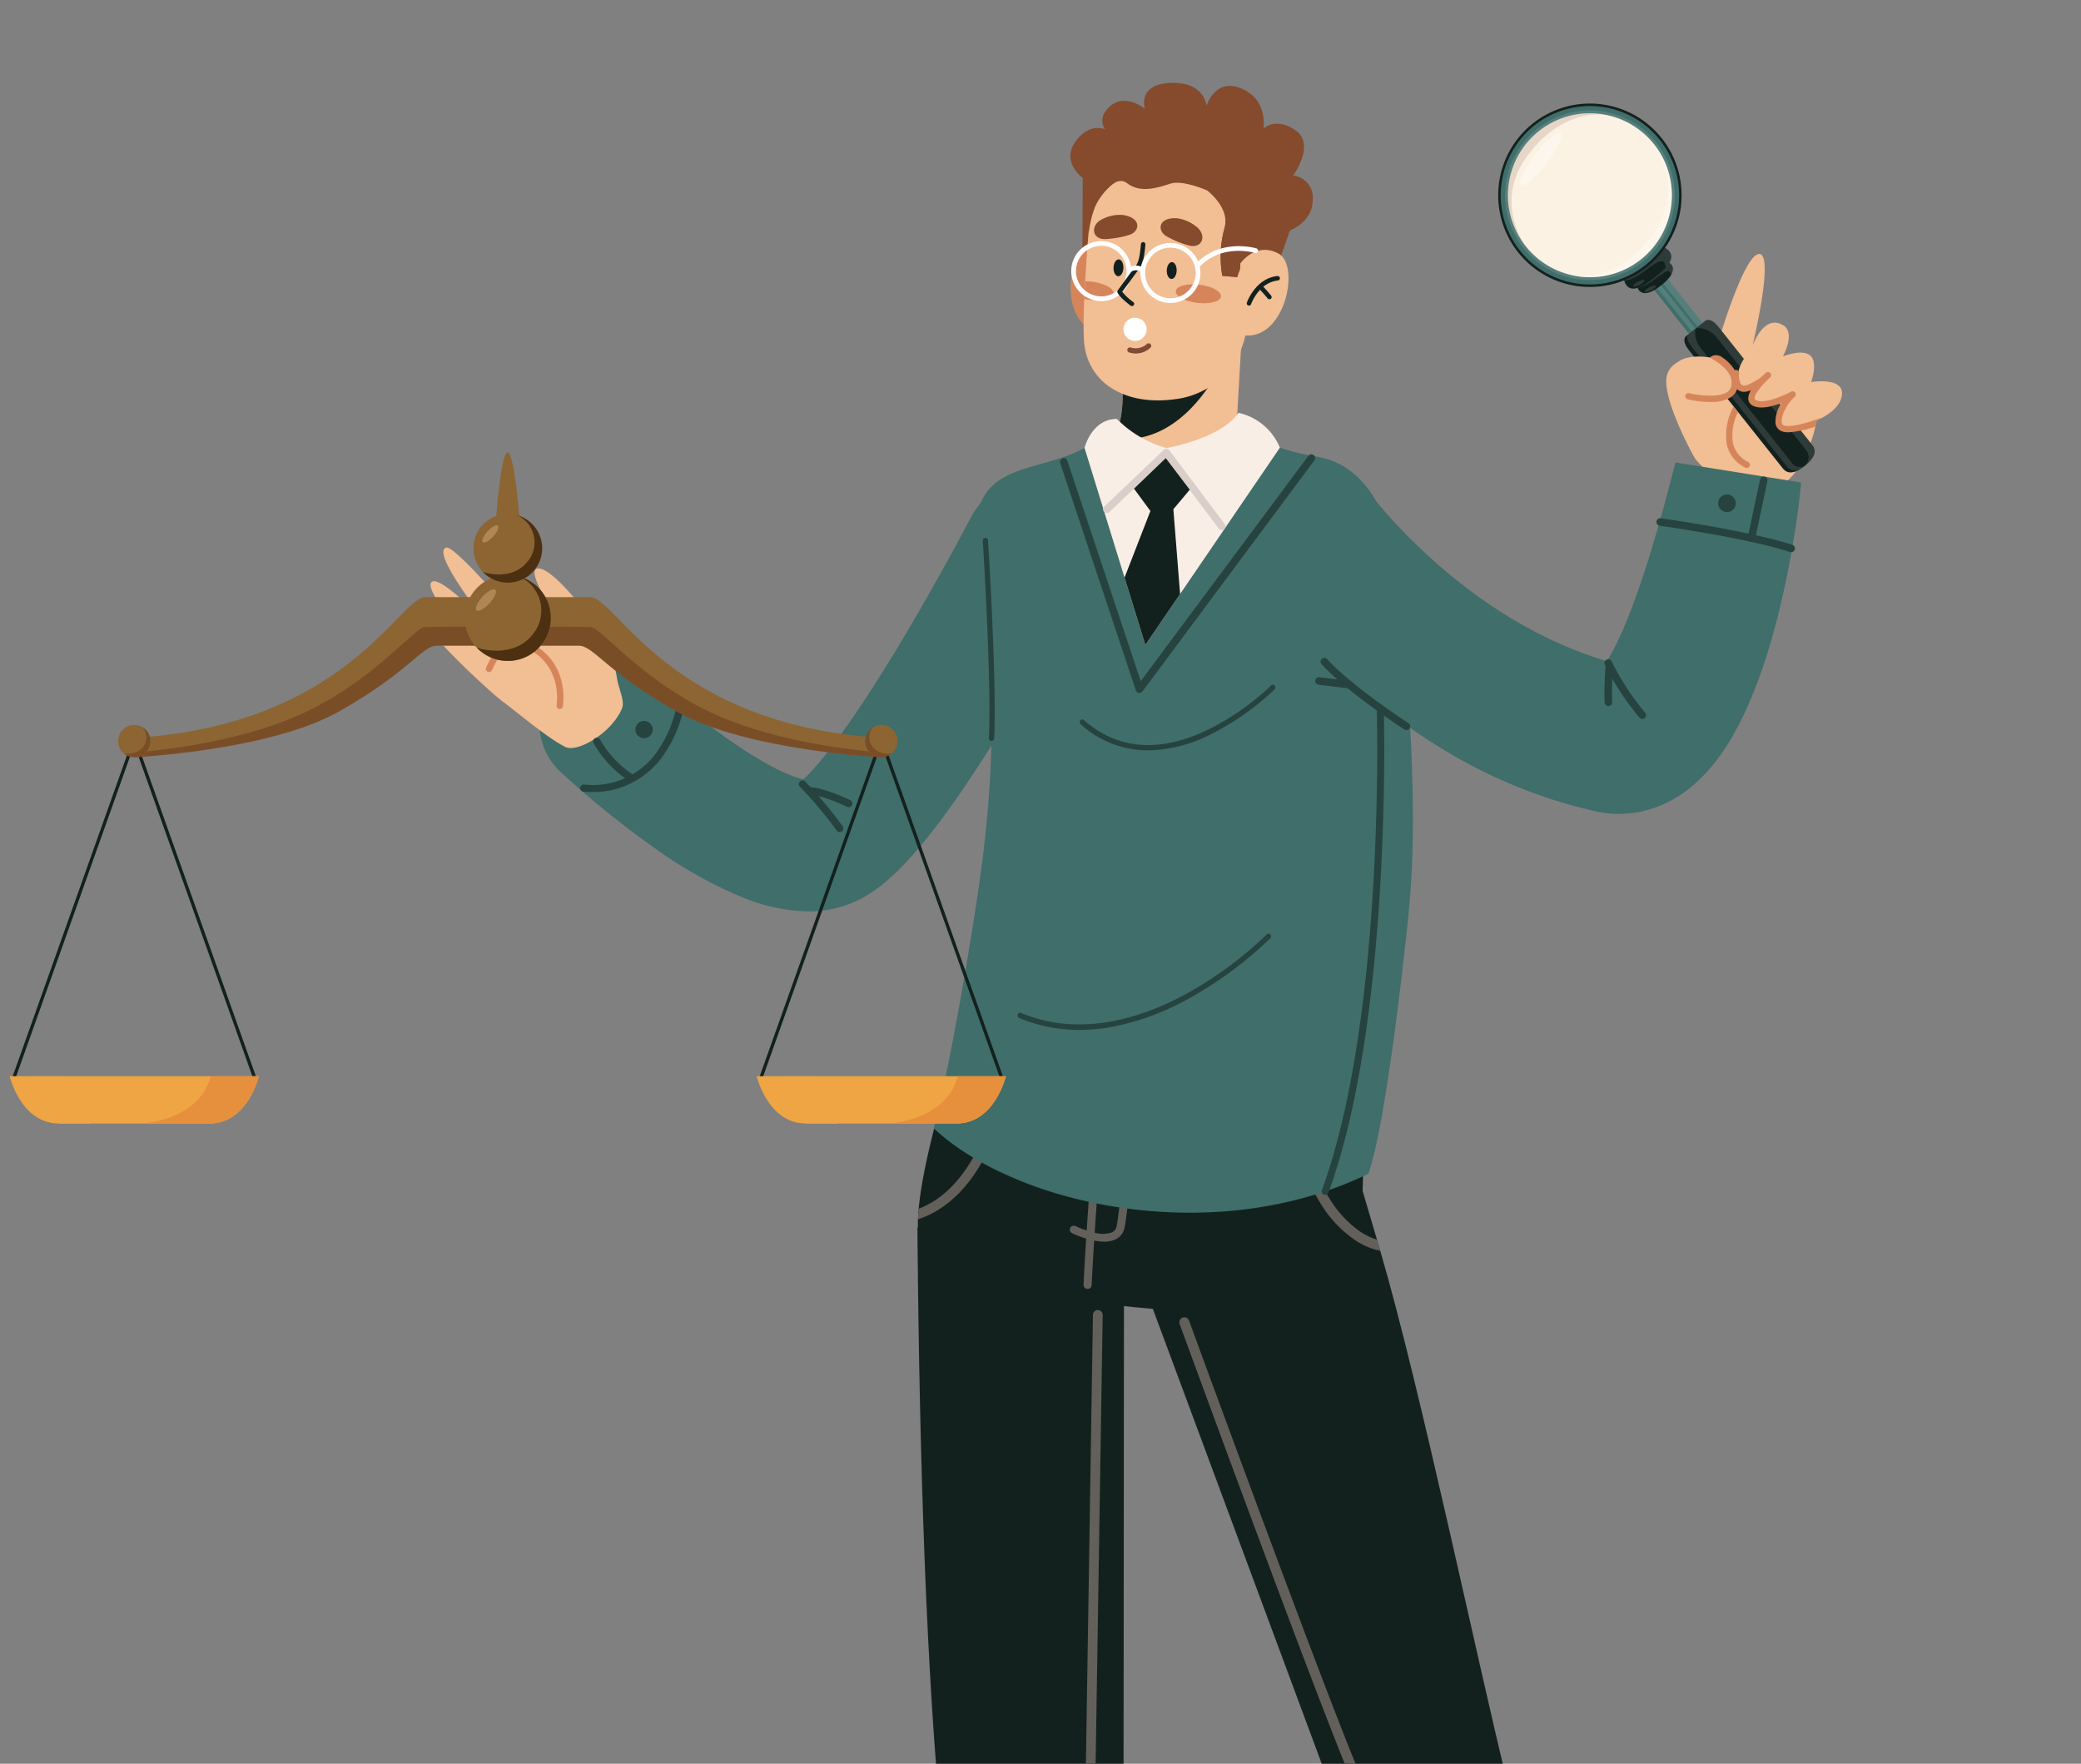 <svg xmlns="http://www.w3.org/2000/svg" xmlns:xlink="http://www.w3.org/1999/xlink" width="295" height="250" viewBox="0 0 295 250">
  <rect x="0" y="0" width="295" height="250" fill="#808080" stroke="none"/>
  <defs>
    <clipPath id="clip-path">
      <rect id="Rectángulo_369907" data-name="Rectángulo 369907" width="295" height="250" transform="translate(1125 8087)" fill="#fff" stroke="#707070" stroke-width="1"/>
    </clipPath>
    <clipPath id="clip-path-2">
      <rect id="Rectángulo_369906" data-name="Rectángulo 369906" width="293.626" height="358.516" fill="none"/>
    </clipPath>
    <clipPath id="clip-path-4">
      <rect id="Rectángulo_369883" data-name="Rectángulo 369883" width="243.476" height="15.064" fill="none"/>
    </clipPath>
    <clipPath id="clip-path-6">
      <rect id="Rectángulo_369887" data-name="Rectángulo 369887" width="6.22" height="7.496" fill="none"/>
    </clipPath>
    <clipPath id="clip-path-7">
      <rect id="Rectángulo_369889" data-name="Rectángulo 369889" width="6.021" height="7.338" fill="none"/>
    </clipPath>
    <clipPath id="clip-path-8">
      <rect id="Rectángulo_369890" data-name="Rectángulo 369890" width="5.095" height="3.735" fill="none"/>
    </clipPath>
    <clipPath id="clip-path-9">
      <rect id="Rectángulo_369891" data-name="Rectángulo 369891" width="6.739" height="4.749" fill="none"/>
    </clipPath>
    <clipPath id="clip-path-10">
      <rect id="Rectángulo_369892" data-name="Rectángulo 369892" width="24.06" height="24.06" fill="none"/>
    </clipPath>
    <clipPath id="clip-path-11">
      <rect id="Rectángulo_369894" data-name="Rectángulo 369894" width="14.744" height="18.849" fill="none"/>
    </clipPath>
    <clipPath id="clip-path-12">
      <rect id="Rectángulo_369893" data-name="Rectángulo 369893" width="14.045" height="18.849" fill="none"/>
    </clipPath>
    <clipPath id="clip-path-14">
      <rect id="Rectángulo_369896" data-name="Rectángulo 369896" width="5.878" height="7.455" fill="none"/>
    </clipPath>
    <clipPath id="clip-path-15">
      <rect id="Rectángulo_369897" data-name="Rectángulo 369897" width="1.604" height="0.934" fill="none"/>
    </clipPath>
    <clipPath id="clip-path-16">
      <rect id="Rectángulo_369898" data-name="Rectángulo 369898" width="1.605" height="0.934" fill="none"/>
    </clipPath>
    <clipPath id="clip-path-17">
      <rect id="Rectángulo_369899" data-name="Rectángulo 369899" width="16.844" height="20.694" fill="none"/>
    </clipPath>
    <clipPath id="clip-path-18">
      <rect id="Rectángulo_369900" data-name="Rectángulo 369900" width="16.675" height="20.093" fill="none"/>
    </clipPath>
    <clipPath id="clip-path-19">
      <rect id="Rectángulo_369901" data-name="Rectángulo 369901" width="52.948" height="18.502" fill="none"/>
    </clipPath>
    <clipPath id="clip-path-21">
      <rect id="Rectángulo_369903" data-name="Rectángulo 369903" width="3.795" height="4.295" fill="none"/>
    </clipPath>
  </defs>
  <g id="Enmascarar_grupo_1057277" data-name="Enmascarar grupo 1057277" transform="translate(-1125 -8087)" clip-path="url(#clip-path)">
    <g id="Grupo_1059408" data-name="Grupo 1059408" transform="translate(1126.374 8098.742)">
      <g id="Grupo_1059407" data-name="Grupo 1059407" clip-path="url(#clip-path-2)">
        <g id="Grupo_1059353" data-name="Grupo 1059353">
          <g id="Grupo_1059352" data-name="Grupo 1059352" clip-path="url(#clip-path-2)">
            <g id="Grupo_1059351" data-name="Grupo 1059351" transform="translate(50.15 343.452)" opacity="0.22">
              <g id="Grupo_1059350" data-name="Grupo 1059350">
                <g id="Grupo_1059349" data-name="Grupo 1059349" clip-path="url(#clip-path-4)">
                  <path id="Trazado_780894" data-name="Trazado 780894" d="M299.168,388.944c0,4.16-54.5,7.532-121.738,7.532S55.692,393.1,55.692,388.944s54.5-7.532,121.738-7.532,121.738,3.371,121.738,7.532" transform="translate(-55.693 -381.411)" fill="#af8755"/>
                </g>
              </g>
            </g>
          </g>
        </g>
        <path id="Trazado_780895" data-name="Trazado 780895" d="M237.162,355.957l.924,13-13.342.252-.734-12.192Z" transform="translate(-22.294 -35.426)" fill="#f2be93"/>
        <g id="Grupo_1059406" data-name="Grupo 1059406">
          <g id="Grupo_1059405" data-name="Grupo 1059405" clip-path="url(#clip-path-2)">
            <path id="Trazado_780896" data-name="Trazado 780896" d="M179.071,188.828l.8,2.153,26,70.018c0,28.929,13.078,81.114,13.078,81.114l15.671-.745-4.3-81.6-.059-1.119c-.026-.1-.05-.2-.077-.305-4.019-16.073-12.382-56.222-18.073-75.586-.16-.547-.313-1.073-.464-1.581-.906-3.08-1.6-5.448-2.022-6.863l-.439-1.483-4.4,2.335-1.263.67Z" transform="translate(-17.822 -17.201)" fill="#13211e"/>
            <path id="Trazado_780897" data-name="Trazado 780897" d="M226.7,268.125a16.5,16.5,0,0,0,6.118,1.109,21.265,21.265,0,0,0,2.2-.118L234.96,268c-.027-.1-.051-.2-.077-.305a19.832,19.832,0,0,1-2.093.113,15.024,15.024,0,0,1-5.563-1,.708.708,0,1,0-.522,1.316" transform="translate(-22.518 -26.549)" fill="#63605b"/>
            <path id="Trazado_780898" data-name="Trazado 780898" d="M221.469,384.9c0,.1,0,.2,0,.3.01.46.03.874.05,1.229.047.78.1,1.26.1,1.26h25.9a14.237,14.237,0,0,0,.029-2.489c-.169-2.647-1.048-6.827-4.625-9.588-4.9-3.786-3.006-3-4.01-4.721-.113-.192-1-3.124-1.089-3.325-.842-1.792-1.617-2.639-6.257-2.639-6.154,0-6.7,2.986-7.353,4.559a29.516,29.516,0,0,0-1.024,3.656c-.155.655-.31,1.353-.463,2.065-.379,1.785-.733,3.649-.974,5.135a26.84,26.84,0,0,0-.291,4.556" transform="translate(-22.041 -36.318)" fill="#406e6a"/>
            <path id="Trazado_780899" data-name="Trazado 780899" d="M221.469,385.8c0,.1,0,.2,0,.3.01.46.03.874.05,1.229a7.23,7.23,0,0,0,2.691-3.488c1.6-4.365-.862-9.6-.964-9.825l-.052.025c-.155.655-.31,1.353-.463,2.065.584,1.782,1.255,4.778.322,7.314a6.013,6.013,0,0,1-1.588,2.378" transform="translate(-22.041 -37.223)" fill="#26433f"/>
            <path id="Trazado_780900" data-name="Trazado 780900" d="M221.475,387.439c.034,1.475.153,2.489.153,2.489h25.9a14.281,14.281,0,0,0,.03-2.489Z" transform="translate(-22.042 -38.559)" fill="#26433f"/>
            <path id="Trazado_780901" data-name="Trazado 780901" d="M231.661,373.678a.734.734,0,0,0,.186-.023,12.8,12.8,0,0,1,6-.123.739.739,0,0,0,.394-1.425,14.2,14.2,0,0,0-6.768.118.739.739,0,0,0,.185,1.453" transform="translate(-22.982 -36.999)" fill="#fff"/>
            <path id="Trazado_780902" data-name="Trazado 780902" d="M231.188,370.364a.731.731,0,0,0,.185-.023,12.817,12.817,0,0,1,6-.124.739.739,0,1,0,.394-1.424,14.187,14.187,0,0,0-6.768.118.739.739,0,0,0,.185,1.453" transform="translate(-22.935 -36.669)" fill="#fff"/>
            <path id="Trazado_780903" data-name="Trazado 780903" d="M232.891,376.276a.772.772,0,0,0,.185-.023,12.929,12.929,0,0,1,6.006-.123.739.739,0,0,0,.392-1.425,14.2,14.2,0,0,0-6.768.118.738.738,0,0,0,.185,1.453" transform="translate(-23.104 -37.257)" fill="#fff"/>
            <path id="Trazado_780904" data-name="Trazado 780904" d="M234.336,379.231a.733.733,0,0,0,.186-.023,12.925,12.925,0,0,1,6.005-.123.739.739,0,0,0,.393-1.425,14.2,14.2,0,0,0-6.768.118.739.739,0,0,0,.185,1.453" transform="translate(-23.248 -37.551)" fill="#fff"/>
            <path id="Trazado_780905" data-name="Trazado 780905" d="M221.093,343.97a.684.684,0,0,0,.14-.014.707.707,0,0,0,.555-.834c-.068-.34-6.872-34.147-8.738-44.543-1.859-10.352-2.639-37.52-2.647-37.793a.7.7,0,0,0-.061-.269c-4.417-9.88-24.626-65.162-24.83-65.719a.708.708,0,1,0-1.33.485c.2.556,20.259,55.42,24.809,65.683.064,2.141.857,27.8,2.665,37.863,1.868,10.41,8.676,44.231,8.745,44.572a.708.708,0,0,0,.693.569" transform="translate(-18.326 -19.34)" fill="#63605b"/>
            <path id="Trazado_780906" data-name="Trazado 780906" d="M176.094,355.957l-.234,13.017-12.184.231-.068-12.246Z" transform="translate(-16.283 -35.426)" fill="#f2be93"/>
            <path id="Trazado_780907" data-name="Trazado 780907" d="M131.928,388.272l43.478-.466a6.085,6.085,0,0,0,.546-2.42c.232-3.68-1-9.538-1.616-13.232-.075-.431-.139-.835-.189-1.2a12.734,12.734,0,0,1-.146-1.51,2.218,2.218,0,0,0-2.7-2.474c-4.354,4.361-9.4-2.055-12.291.1,0,0-1.244.911-4.663,4.054s-9.266,5.255-14.241,7.4c-6.423,2.765-8.224,5.479-8.561,7.339a3.4,3.4,0,0,0,.383,2.411" transform="translate(-13.085 -36.486)" fill="#406e6a"/>
            <path id="Trazado_780908" data-name="Trazado 780908" d="M131.928,390.347l43.478-.466a6.085,6.085,0,0,0,.546-2.42l-44.406.475a3.4,3.4,0,0,0,.383,2.411" transform="translate(-13.085 -38.561)" fill="#26433f"/>
            <path id="Trazado_780909" data-name="Trazado 780909" d="M175.095,388.334l1.291-.014a9.542,9.542,0,0,1-2.411-6.936,12.261,12.261,0,0,1,4.485-8.749c-.075-.431-.139-.835-.189-1.2a13.322,13.322,0,0,0-5.332,9.908,10.551,10.551,0,0,0,2.156,6.991" transform="translate(-17.21 -36.966)" fill="#26433f"/>
            <path id="Trazado_780910" data-name="Trazado 780910" d="M157.343,374.232a.717.717,0,0,0,.157-1.414l-2.723-.646a.717.717,0,0,0-.33,1.395l2.723.645a.725.725,0,0,0,.174.02" transform="translate(-15.316 -37.038)" fill="#fff"/>
            <path id="Trazado_780911" data-name="Trazado 780911" d="M160.649,371.593a.717.717,0,0,0,.157-1.414l-2.723-.645a.716.716,0,1,0-.33,1.394l2.724.645a.71.71,0,0,0,.173.02" transform="translate(-15.645 -36.775)" fill="#fff"/>
            <path id="Trazado_780912" data-name="Trazado 780912" d="M154.345,376.017a.717.717,0,0,0,.157-1.414l-2.723-.645a.716.716,0,1,0-.33,1.394l2.723.645a.673.673,0,0,0,.173.02" transform="translate(-15.018 -37.215)" fill="#fff"/>
            <path id="Trazado_780913" data-name="Trazado 780913" d="M151.347,377.735a.717.717,0,0,0,.157-1.414l-2.723-.646a.717.717,0,1,0-.33,1.395l2.723.645a.68.68,0,0,0,.174.02" transform="translate(-14.719 -37.386)" fill="#fff"/>
            <path id="Trazado_780914" data-name="Trazado 780914" d="M148.075,379.328a.717.717,0,0,0,.157-1.414l-2.723-.645a.716.716,0,1,0-.33,1.394l2.723.645a.679.679,0,0,0,.174.02" transform="translate(-14.394 -37.545)" fill="#fff"/>
            <path id="Trazado_780915" data-name="Trazado 780915" d="M144.523,380.7a.717.717,0,0,0,.157-1.414l-2.723-.646a.717.717,0,0,0-.33,1.395l2.723.645a.677.677,0,0,0,.174.02" transform="translate(-14.04 -37.681)" fill="#fff"/>
            <path id="Trazado_780916" data-name="Trazado 780916" d="M144.221,180.875c4.985,3.327,16.338,6.035,27.832,7.32,14.816,1.658,29.87.957,31.817-3.811q.328-.808.6-1.687c0-.016.008-.034.014-.051.134-.43.255-.873.367-1.327.2-.811.372-1.653.518-2.513.086-.5.162-1.012.229-1.525a81.4,81.4,0,0,0,.13-16.564l-56.218-11.8s-5.548,16.045-6.424,25.493c-.049.519-.081,1.018-.1,1.494-.1,2.474.237,4.3,1.235,4.971" transform="translate(-14.229 -14.821)" fill="#13211e"/>
            <path id="Trazado_780917" data-name="Trazado 780917" d="M142.9,180.171c0,.441.008.876.013,1.316.005,1.032.018,2.062.028,3.089.006.532.012,1.063.02,1.593,0,.075,0,.145,0,.216,0,.49.008.978.014,1.463.382,31.839,1.5,60.935,3.792,81.816v.01l.256,1.431,12.821,72.207,16.5-1.395s-.6-57.173-4.232-70.221l.067-80.03.006-11.52-22.24,2.339-1.387-.455-.817-.267-1.358-.446Z" transform="translate(-14.222 -17.929)" fill="#13211e"/>
            <path id="Trazado_780918" data-name="Trazado 780918" d="M147.2,279.266v.01l.255,1.431c.258.013.512.018.765.018a21.908,21.908,0,0,0,10.12-2.774.709.709,0,0,0-.724-1.218,20.469,20.469,0,0,1-10.417,2.534" transform="translate(-14.65 -27.531)" fill="#63605b"/>
            <path id="Trazado_780919" data-name="Trazado 780919" d="M175.719,338.735a.536.536,0,0,1-.085,0,.689.689,0,0,1-.684-.7c.384-48.205-5.657-67.307-5.718-67.494a.68.68,0,0,1-.033-.225l1.2-76.458a.69.69,0,1,1,1.38.022l-1.2,76.349c.506,1.665,6.121,21.279,5.75,67.818a.691.691,0,0,1-.611.68" transform="translate(-16.839 -19.227)" fill="#63605b"/>
            <path id="Trazado_780920" data-name="Trazado 780920" d="M142.988,176.966a1.534,1.534,0,0,0,.154-.045,13.3,13.3,0,0,0,2.935-1.425c.249-.159.49-.326.727-.5a16.4,16.4,0,0,0,2.437-2.2c4.549-4.991,5.909-12.038,5.974-12.394a.69.69,0,0,0-1.356-.253c-.016.085-1.4,7.292-5.946,12.036a14.469,14.469,0,0,1-2.22,1.914c-.12.081-.24.162-.361.241a12.2,12.2,0,0,1-2.244,1.133c-.049.519-.081,1.018-.1,1.494" transform="translate(-14.231 -15.882)" fill="#63605b"/>
            <path id="Trazado_780921" data-name="Trazado 780921" d="M169.059,185.889a.565.565,0,0,0,.542.582h0a.564.564,0,0,0,.6-.526c.1-2.079.223-4.208.357-6.334.024-.374.048-.748.073-1.122.452-6.949,1.027-13.77,1.459-18.587.036-.389.068-.767.1-1.129.1-1.057.184-1.995.258-2.788-.38-.059-.762-.122-1.138-.185-.075.793-.163,1.74-.259,2.808-.034.363-.068.741-.1,1.13-.428,4.774-1,11.536-1.451,18.442-.026.381-.05.765-.077,1.145-.138,2.2-.265,4.411-.369,6.564" transform="translate(-16.825 -15.506)" fill="#63605b"/>
            <path id="Trazado_780922" data-name="Trazado 780922" d="M167.2,178.632a15.047,15.047,0,0,0,2.008.769,11.692,11.692,0,0,0,1.135.286,8.128,8.128,0,0,0,1.089.141,3.962,3.962,0,0,0,1.928-.3,2.349,2.349,0,0,0,1.308-1.755c.418-2.143,1.295-10.994,1.886-17.255.038-.384.073-.761.107-1.126.094-1,.177-1.912.249-2.686-.38-.046-.762-.092-1.144-.142-.071.779-.156,1.7-.252,2.715q-.051.544-.1,1.126c-.593,6.245-1.467,15.083-1.872,17.16a1.234,1.234,0,0,1-.692.97,4.058,4.058,0,0,1-2.429.032c-.387-.084-.773-.192-1.132-.308a13.693,13.693,0,0,1-1.578-.618.581.581,0,0,0-.769.249.548.548,0,0,0,.262.744" transform="translate(-16.609 -15.581)" fill="#63605b"/>
            <path id="Trazado_780923" data-name="Trazado 780923" d="M202.654,167.946a30.485,30.485,0,0,0,3.222,7.316,16.735,16.735,0,0,0,5.378,5.649q.394.239.81.443a9.878,9.878,0,0,0,2.4.829c-.16-.547-.313-1.072-.464-1.58a8.522,8.522,0,0,1-1.309-.52,10.012,10.012,0,0,1-1.194-.7,15.864,15.864,0,0,1-4.353-4.792,29.912,29.912,0,0,1-3.115-7.017.71.71,0,0,0-1.371.37" transform="translate(-20.166 -16.626)" fill="#63605b"/>
            <path id="Trazado_780924" data-name="Trazado 780924" d="M112.554,121.853a60.983,60.983,0,0,1-12.566-6.962,131.633,131.633,0,0,1-13.664-11.034A9.308,9.308,0,0,1,99.093,90.31a116,116,0,0,0,9.764,8.042c6.944,5.077,10.6,6.314,11.965,6.616,1.483-1.357,5.638-5.851,13.688-19.249,5.53-9.2,10.032-17.843,10.1-17.971a9.308,9.308,0,0,1,16.519,8.582c-.2.383-4.946,9.5-10.917,19.4-11.575,19.191-17.284,23.986-20.965,26.019a15.773,15.773,0,0,1-7.674,1.932,25.1,25.1,0,0,1-9.018-1.831m7.626-16.358h0" transform="translate(-8.301 -6.243)" fill="#406e6a"/>
            <path id="Trazado_780925" data-name="Trazado 780925" d="M93.339,95.865c.446-1.081-.523-2.863-.731-4.391a18.135,18.135,0,0,0-2.327-6.456c-1.529-2.257-6.4-8.658-8.636-8.985s1.528,5.519,2.278,6.733a5.421,5.421,0,0,1,.808,2.315s-9.686-12.743-11.494-12.8,2.98,7.742,4.176,9.664c0,0-7.832-9.2-8.99-8.873C66.1,73.718,74.5,84.181,74.5,84.181s-6.983-7.4-8.166-6.218c-1.253,1.253,6.248,9.161,6.248,9.161s-5.256-4.161-6.743-3.606,8.879,10.14,10.649,11.422,6.259,5.13,8.823,6.391c1.742.857,6.619-2.044,8.029-5.464" transform="translate(-6.538 -7.193)" fill="#f2be93"/>
            <path id="Trazado_780926" data-name="Trazado 780926" d="M75.2,91.867a.449.449,0,0,1-.206-.557,12.8,12.8,0,0,1,7.112-6.9.449.449,0,1,1,.3.846,12.1,12.1,0,0,0-6.575,6.376.449.449,0,0,1-.58.258.386.386,0,0,1-.052-.023" transform="translate(-7.461 -8.398)" fill="#d6855b"/>
            <path id="Trazado_780927" data-name="Trazado 780927" d="M85.968,97.558a.45.45,0,0,1-.234-.445c.583-5.327-3.053-7.437-3.09-7.458a.449.449,0,0,1,.432-.787l.008,0c.171.1,4.187,2.427,3.542,8.338a.449.449,0,0,1-.658.347" transform="translate(-8.202 -8.839)" fill="#d6855b"/>
            <path id="Trazado_780928" data-name="Trazado 780928" d="M100.858,101.184a1.224,1.224,0,1,1-1.607-.644,1.224,1.224,0,0,1,1.607.644" transform="translate(-9.804 -9.996)" fill="#26433f"/>
            <path id="Trazado_780929" data-name="Trazado 780929" d="M91.5,110.247a12.1,12.1,0,0,0,10.433-5.709,17.922,17.922,0,0,0,2.554-6.269.514.514,0,0,0-1.013-.169,17.18,17.18,0,0,1-2.416,5.9,11.071,11.071,0,0,1-10.7,5.18.513.513,0,1,0-.075,1.024c.418.031.822.044,1.216.042" transform="translate(-8.937 -9.72)" fill="#26433f"/>
            <path id="Trazado_780930" data-name="Trazado 780930" d="M96.965,109.115a.523.523,0,0,0,.277-.965,14.637,14.637,0,0,1-4.407-4.794.523.523,0,0,0-.922.493,15.452,15.452,0,0,0,4.771,5.185.526.526,0,0,0,.281.081" transform="translate(-9.141 -10.259)" fill="#26433f"/>
            <path id="Trazado_780931" data-name="Trazado 780931" d="M130.026,117.137a.522.522,0,0,0,.44-.8,58.63,58.63,0,0,0-5.319-6.356.523.523,0,1,0-.757.721,59.161,59.161,0,0,1,5.19,6.19.52.52,0,0,0,.446.246" transform="translate(-12.365 -10.929)" fill="#26433f"/>
            <path id="Trazado_780932" data-name="Trazado 780932" d="M131.433,113.711a.523.523,0,0,0,.222-1c-.15-.071-3.692-1.74-5.631-1.818a.523.523,0,0,0-.041,1.045c1.727.069,5.189,1.7,5.224,1.718a.532.532,0,0,0,.226.05" transform="translate(-12.488 -11.037)" fill="#26433f"/>
            <path id="Trazado_780933" data-name="Trazado 780933" d="M145.481,153.5c.016.013.029.03.045.042a31.569,31.569,0,0,0,3.95,3.1c.049.032.095.061.14.09q.7.467,1.44.9c.4.243.8.477,1.21.7.213.123.431.24.648.357.412.221.833.439,1.262.649a56.447,56.447,0,0,0,11.306,4.105c.373.1.748.188,1.132.273.272.065.547.126.823.188.376.085.755.162,1.138.237.451.094.909.178,1.366.259.375.071.752.133,1.135.195q.351.058.7.107c.38.059.759.113,1.142.162a66.886,66.886,0,0,0,11.669.529q.808-.034,1.622-.091c.827-.055,1.657-.126,2.484-.217q.8-.082,1.6-.195c.084-.01.168-.02.253-.032l.1-.014c.438-.061.869-.126,1.3-.2a57.775,57.775,0,0,0,6.944-1.567q.34-.1.681-.2c.464-.14.928-.288,1.389-.444,1.288-.431,2.563-.915,3.814-1.453.328-.136.655-.282.979-.425.2-.091.393-.178.587-.269s.415-.2.62-.3c.036-.016.075-.032.11-.052,2.375-6.486,4.985-29.639,5.686-36.56q.209-2.068.344-4.135c.247-3.756.324-7.524.289-11.358-.03-2.945-.127-5.926-.267-8.968-.019-.379-.035-.759-.055-1.142q-.1-2.091-.231-4.222c-.019-.324-.039-.648-.058-.976,0-.075-.007-.152-.014-.231,0-.059-.006-.117-.01-.175q-.1-1.669-.211-3.367-.18-2.865-.376-5.828c-.068-1.077-.139-2.164-.207-3.263-.438-6.93-1.91-12.389-4.366-16.083a14.2,14.2,0,0,0-2.047-2.452,11.232,11.232,0,0,0-1.712-1.339,10.675,10.675,0,0,0-4.129-1.557,31.327,31.327,0,0,1-3.778-.834c-.211-.059-.419-.12-.622-.185-.646-.2-1.249-.412-1.816-.629-.659-.253-1.262-.516-1.81-.775-.088-.039-.172-.081-.257-.12-.149-.075-.292-.142-.435-.217l-.019-.01c-.386-.2-.746-.393-1.073-.577a24.374,24.374,0,0,1-2.124-1.343c-.3-.218-.457-.344-.457-.344H171.092c-.13.185-.256.363-.389.535-.01.014-.02.026-.026.036q-.316.408-.652.772a11.405,11.405,0,0,1-1.323,1.229,12.7,12.7,0,0,1-1.855,1.233c-.267.149-.536.285-.808.415-.208.1-.421.2-.636.292s-.441.185-.668.272c-.529.208-1.067.393-1.606.568a.048.048,0,0,0-.016.006c-3.343,1.063-6.733,1.612-9.019,3.538A7.048,7.048,0,0,0,153,63.3h0a8.508,8.508,0,0,0-1.586,4.691c-.12,3.593,1.411,9.558,2.027,19.385.2,3.188.308,6.784.231,10.838-.02,1.032-.049,2.089-.1,3.175-.01.325-.026.652-.042.98-.029.672-.068,1.353-.11,2.047v0c-.042.694-.091,1.4-.143,2.118-.1,1.336-.221,2.719-.36,4.132q-.184,1.863-.421,3.823-.243,2-.545,4.116c-.8,5.6-2.594,16.709-4.482,26.043-.3,1.47-.6,2.893-.9,4.246-.029.142-.059.282-.091.421-.334,1.5-.668,2.912-.992,4.184" transform="translate(-14.479 -5.299)" fill="#406e6a"/>
            <path id="Trazado_780934" data-name="Trazado 780934" d="M207.036,167.386a.489.489,0,0,1-.17-.031.5.5,0,0,1-.294-.635c9.022-24.616,7.795-67.744,7.782-68.177a.495.495,0,0,1,.989-.031c.013.435,1.245,43.754-7.841,68.548a.5.5,0,0,1-.465.325" transform="translate(-20.556 -9.757)" fill="#26433f"/>
            <path id="Trazado_780935" data-name="Trazado 780935" d="M154.432,100.413h-.018a.372.372,0,0,1-.354-.39c.386-8.206-.857-27.8-.87-27.993a.372.372,0,1,1,.743-.048c.013.2,1.259,19.829.871,28.076a.373.373,0,0,1-.372.355" transform="translate(-15.246 -7.129)" fill="#26433f"/>
            <path id="Trazado_780936" data-name="Trazado 780936" d="M176.609,92.3a.533.533,0,0,0,.427-.214l24.376-32.763a.532.532,0,0,0-.854-.635L176.79,90.633l-10.4-31.244a.531.531,0,1,0-1.009.335L176.1,91.937a.53.53,0,0,0,.42.357.545.545,0,0,0,.085.007" transform="translate(-16.457 -5.819)" fill="#26433f"/>
            <path id="Trazado_780937" data-name="Trazado 780937" d="M178.148,104.053a20.36,20.36,0,0,0,8.756-2.216A37.285,37.285,0,0,0,196.08,95.4a.4.4,0,0,0,.018-.539.333.333,0,0,0-.5-.021,36.531,36.531,0,0,1-9,6.3c-6.866,3.289-12.774,2.823-17.561-1.388a.332.332,0,0,0-.494.056.4.4,0,0,0,.052.538,14.128,14.128,0,0,0,9.425,3.7h.122" transform="translate(-16.767 -9.429)" fill="#26433f"/>
            <path id="Trazado_780938" data-name="Trazado 780938" d="M167.454,147.569a25.668,25.668,0,0,0,4.389-.388,36.527,36.527,0,0,0,11.408-4.23,54.709,54.709,0,0,0,11.238-8.368.4.4,0,0,0,.015-.539.332.332,0,0,0-.5-.016,54.067,54.067,0,0,1-11.092,8.253c-6,3.338-15,6.548-23.773,2.883a.344.344,0,0,0-.455.22.392.392,0,0,0,.2.493,22.034,22.034,0,0,0,8.564,1.693" transform="translate(-15.791 -13.328)" fill="#26433f"/>
            <path id="Trazado_780939" data-name="Trazado 780939" d="M195.356,28.786l2.746-7.864s3.277-1.187,3.233-4.4a3.1,3.1,0,0,0-2.785-3.37s3.233-4.4.368-6.4-4.569-.264-4.569-.264.693-4.085-3.111-5.679-4.955,2.465-4.955,2.465S186.023-.174,181.2.007s-3.651,3.686-3.651,3.686-2.623-2.213-4.784-.5-.882,3.387-.882,3.387-2.232-1.045-4.23,1.819,1.081,5.1,1.081,5.1l-.053,10.695Z" transform="translate(-16.618 0)" fill="#864a2d"/>
            <path id="Trazado_780940" data-name="Trazado 780940" d="M174.539,29.1s-.97-4.463-4.591-3.8-4.845,12.389,1.9,12.646Z" transform="translate(-16.621 -2.511)" fill="#d6855b"/>
            <path id="Trazado_780941" data-name="Trazado 780941" d="M191.247,52.685s.773,1.524-5.886,3.042a14.117,14.117,0,0,1-9.706-1.629,12.873,12.873,0,0,1-1.295-.944,18.009,18.009,0,0,0,.367-9c-.032-.12-.052-.18-.052-.18l17.517-7.736Z" transform="translate(-17.353 -3.606)" fill="#f2be93"/>
            <path id="Trazado_780942" data-name="Trazado 780942" d="M189.456,43.578s-4.636,11.128-13.8,11.251a13.05,13.05,0,0,1-1.295-.944,18.015,18.015,0,0,0,.368-9Z" transform="translate(-17.353 -4.337)" fill="#13211e"/>
            <path id="Trazado_780943" data-name="Trazado 780943" d="M182.013,45.976c-7.122.981-12.57-2.36-12.907-8.439-.083-1.466-.044-3.578.051-5.777,0-.023,0-.044,0-.068.022-.466.044-.939.067-1.411q.026-.512.057-1.02c.221-3.919.531-7.465.531-7.465,1.557-9.677,11.4-12.766,18.91-8.64s3.881,15.809,3.534,21.593a11.568,11.568,0,0,1-10.245,11.228" transform="translate(-16.825 -1.132)" fill="#f2be93"/>
            <path id="Trazado_780944" data-name="Trazado 780944" d="M178.621,38.737a1.645,1.645,0,1,1-1.523-1.76,1.646,1.646,0,0,1,1.523,1.76" transform="translate(-17.45 -3.68)" fill="#fff"/>
            <path id="Trazado_780945" data-name="Trazado 780945" d="M176.447,42.365a2.333,2.333,0,0,1-.271-.074.367.367,0,0,1,.244-.692,2.354,2.354,0,0,0,2.284-.489.367.367,0,1,1,.505.532,3.031,3.031,0,0,1-2.762.722" transform="translate(-17.509 -4.081)" fill="#824935"/>
            <path id="Trazado_780946" data-name="Trazado 780946" d="M182.156,29.391c-.022.66.274,1.2.661,1.218s.719-.512.74-1.172-.274-1.206-.661-1.218-.718.511-.74,1.172" transform="translate(-18.129 -2.809)" fill="#13211e"/>
            <path id="Trazado_780947" data-name="Trazado 780947" d="M173.774,28.963c-.023.66.274,1.2.661,1.218s.718-.511.74-1.172-.274-1.2-.661-1.218-.719.511-.74,1.172" transform="translate(-17.294 -2.766)" fill="#13211e"/>
            <path id="Trazado_780948" data-name="Trazado 780948" d="M169.962,33.875a7.55,7.55,0,0,1-.794-.139c0-.023,0-.044,0-.067.021-.467.044-.94.067-1.411.017-.341.036-.683.056-1.02a7.787,7.787,0,0,1,.983.059c1.768.215,3.128.966,3.042,1.678s-1.589,1.115-3.356.9" transform="translate(-16.836 -3.109)" fill="#d6855b"/>
            <path id="Trazado_780949" data-name="Trazado 780949" d="M167.119,29.342a4.256,4.256,0,1,1,4.43,4.075,4.261,4.261,0,0,1-4.43-4.075m.674-.028a3.582,3.582,0,1,0,3.429-3.729,3.586,3.586,0,0,0-3.429,3.729" transform="translate(-16.632 -2.479)" fill="#fff"/>
            <path id="Trazado_780950" data-name="Trazado 780950" d="M185.2,25.177c1.977.515,2.641-1.6.891-2.791a5.316,5.316,0,0,0-2.608-1.071c-2.632-.138-2.8,1.715-1.514,2.528a14.209,14.209,0,0,0,3.231,1.335" transform="translate(-18.032 -2.121)" fill="#864a2d"/>
            <path id="Trazado_780951" data-name="Trazado 780951" d="M172.348,24.214c-2.041.086-2.244-2.118-.28-2.917a5.3,5.3,0,0,1,2.775-.494c2.6.421,2.371,2.267.945,2.79a14.178,14.178,0,0,1-3.44.621" transform="translate(-16.989 -2.066)" fill="#864a2d"/>
            <path id="Trazado_780952" data-name="Trazado 780952" d="M176.4,34.139a.308.308,0,0,1-.152-.062c-1.543-1.169-1.82-1.76-1.859-1.868a.315.315,0,0,1,.041-.3l2.464-3.363a.185.185,0,0,1,.024-.029c.52-.559.668-1.76.8-3.154a.316.316,0,0,1,.63.057c-.137,1.5-.3,2.806-.95,3.515l-2.329,3.18a7.6,7.6,0,0,0,1.566,1.456.317.317,0,0,1-.23.566" transform="translate(-17.353 -2.496)" fill="#13211e"/>
            <path id="Trazado_780953" data-name="Trazado 780953" d="M189.971,33.446c-.086.711-1.589,1.114-3.356.9s-3.129-.967-3.042-1.679,1.589-1.113,3.356-.9,3.128.967,3.042,1.678" transform="translate(-18.269 -3.156)" fill="#d6855b"/>
            <path id="Trazado_780954" data-name="Trazado 780954" d="M193.584,24.52c-.069.218-.124.341-.124.341s-1.633.508-2.554,3.6l-2.108-.187a15.475,15.475,0,0,1,.349-6.878,3.686,3.686,0,0,0,.095-1.011c-.216-3.918-6.8-7.768-11.552-7.095a9.231,9.231,0,0,0-6.986,5.3,15.928,15.928,0,0,0-.845,3.652,11.771,11.771,0,0,1,3.3-9.4c5.131-5.39,15.058-4.618,18.766,1.263a12.208,12.208,0,0,1,1.66,10.4" transform="translate(-16.901 -0.918)" fill="#864a2d"/>
            <path id="Trazado_780955" data-name="Trazado 780955" d="M195.657,25.753c-.069.218-.124.341-.124.341s-1.633.508-2.554,3.6l-2.108-.187a15.475,15.475,0,0,1,.349-6.878,3.686,3.686,0,0,0,.095-1.011Z" transform="translate(-18.974 -2.152)" fill="#864a2d"/>
            <path id="Trazado_780956" data-name="Trazado 780956" d="M186.8,16.483s-3.495-1.556-5.244-.957-4.282,1.371-6.1-.066-4.15,2.47-4.15,2.47,2.71-7.025,8.529-5.271,5.822,1.193,6.961,3.824" transform="translate(-17.05 -1.232)" fill="#864a2d"/>
            <path id="Trazado_780957" data-name="Trazado 780957" d="M193.7,28.209s2.194-3.143,5.424-1.381.717,13.283-5.773,11.411Z" transform="translate(-19.243 -2.617)" fill="#f2be93"/>
            <path id="Trazado_780958" data-name="Trazado 780958" d="M195.022,34.6a.356.356,0,0,1-.067-.015.316.316,0,0,1-.194-.4c.049-.14,1.242-3.445,4.333-3.773a.316.316,0,1,1,.067.629c-2.7.286-3.792,3.323-3.8,3.352a.317.317,0,0,1-.337.21" transform="translate(-19.381 -3.026)" fill="#13211e"/>
            <path id="Trazado_780959" data-name="Trazado 780959" d="M198.1,33.841a.313.313,0,0,1-.208-.115c-.005-.007-.568-.7-1.247-1.4a.317.317,0,1,1,.456-.44c.7.722,1.261,1.417,1.284,1.447a.316.316,0,0,1-.285.512" transform="translate(-19.561 -3.163)" fill="#13211e"/>
            <path id="Trazado_780960" data-name="Trazado 780960" d="M178,29.636a4.256,4.256,0,1,1,4.43,4.075A4.261,4.261,0,0,1,178,29.636m.674-.028a3.582,3.582,0,1,0,3.429-3.729,3.586,3.586,0,0,0-3.429,3.729" transform="translate(-17.714 -2.508)" fill="#fff"/>
            <path id="Trazado_780961" data-name="Trazado 780961" d="M178.15,29.78a.337.337,0,0,0,.219-.58,1.916,1.916,0,0,0-2.348-.06.337.337,0,1,0,.359.571,1.225,1.225,0,0,1,1.527-.019.335.335,0,0,0,.242.088" transform="translate(-17.502 -2.864)" fill="#fff"/>
            <path id="Trazado_780962" data-name="Trazado 780962" d="M187.048,28.711a.338.338,0,0,0,.229-.1c3.214-3.329,7.794-1.957,7.84-1.942a.337.337,0,0,0,.2-.644c-.05-.015-5.026-1.506-8.525,2.118a.337.337,0,0,0,.257.571" transform="translate(-18.581 -2.558)" fill="#fff"/>
            <path id="Trazado_780963" data-name="Trazado 780963" d="M196.9,56.884,177.827,84.856l-8.618-27.934s1-4.111,4.586-4.11a15.884,15.884,0,0,0,7.024,4.121s7.75-1.312,10.2-4.992a8.285,8.285,0,0,1,5.884,4.942" transform="translate(-16.84 -5.169)" fill="#f9eee5"/>
            <path id="Trazado_780964" data-name="Trazado 780964" d="M188.951,69.133a.523.523,0,0,0,.319-.107.531.531,0,0,0,.106-.744L181.52,57.825a.532.532,0,0,0-.792-.066L172.289,65.8a.531.531,0,1,0,.734.769l8.005-7.629,7.5,9.979a.532.532,0,0,0,.426.213" transform="translate(-17.13 -5.734)" fill="#daceca"/>
            <path id="Trazado_780965" data-name="Trazado 780965" d="M184.9,63.552,180.74,68.5l-3.747-5.1,4.506-4.328Z" transform="translate(-17.615 -5.878)" fill="#13211e"/>
            <path id="Trazado_780966" data-name="Trazado 780966" d="M182.427,67.119l.955,12.021-4.928,7.226-2.948-9.556,3.669-9.443Z" transform="translate(-17.467 -6.68)" fill="#13211e"/>
            <path id="Trazado_780967" data-name="Trazado 780967" d="M264.821,55.867s4.682,6.183,10.307,4.765c4.541-1.147,6.3-7.016,6.8-9.231.121-.53.17-.849.17-.849a7.859,7.859,0,0,0,.76-.37c1.043-.567,2.8-1.767,2.845-3.443.071-2.388-4.381-1.644-4.381-1.644s1.027-2.761-.125-3.765c-1.134-.988-3.877.128-3.877.128s1.844-3.3.067-4.4c-2.674-1.643-4.189,2.516-4.344,2.783.072-.307,3.176-13.267.829-12.893-2.049.325-5.326,11.066-6.183,13.993-.137.464-.211.73-.211.73s-.158-.026-.425-.053c-1.271-.132-5.041-.294-6.067,2.21-1.243,3.025,3.831,12.035,3.831,12.035" transform="translate(-25.955 -2.682)" fill="#f2be93"/>
            <rect id="Rectángulo_369885" data-name="Rectángulo 369885" width="2.487" height="8.843" transform="translate(232.551 28.647) rotate(-38.459)" fill="#406e6a"/>
            <g id="Grupo_1059356" data-name="Grupo 1059356" transform="translate(233.778 27.1)" opacity="0.12">
              <g id="Grupo_1059355" data-name="Grupo 1059355">
                <g id="Grupo_1059354" data-name="Grupo 1059354" clip-path="url(#clip-path-6)">
                  <rect id="Rectángulo_369886" data-name="Rectángulo 369886" width="0.92" height="8.843" transform="matrix(0.783, -0.622, 0.622, 0.783, 0.001, 0.571)" fill="#fff"/>
                </g>
              </g>
            </g>
            <g id="Grupo_1059359" data-name="Grupo 1059359" transform="translate(232.957 27.91)" opacity="0.12">
              <g id="Grupo_1059358" data-name="Grupo 1059358">
                <g id="Grupo_1059357" data-name="Grupo 1059357" clip-path="url(#clip-path-7)">
                  <rect id="Rectángulo_369888" data-name="Rectángulo 369888" width="0.665" height="8.843" transform="matrix(0.783, -0.622, 0.622, 0.783, 0.001, 0.414)" fill="#fff"/>
                </g>
              </g>
            </g>
            <path id="Trazado_780968" data-name="Trazado 780968" d="M260.547,28.158l-2.181,1.733-2.182,1.733s.392,2.3,3.453-.132.909-3.334.909-3.334" transform="translate(-25.496 -2.802)" fill="#13211e"/>
            <g id="Grupo_1059362" data-name="Grupo 1059362" transform="translate(230.689 25.356)" opacity="0.12">
              <g id="Grupo_1059361" data-name="Grupo 1059361">
                <g id="Grupo_1059360" data-name="Grupo 1059360" clip-path="url(#clip-path-8)">
                  <path id="Trazado_780969" data-name="Trazado 780969" d="M258.366,29.891l-2.181,1.733a1.32,1.32,0,0,0,.086.27,7.434,7.434,0,0,0,2.593-1.376c1.678-1.218,1.857-1.3,2.169-.508a1.2,1.2,0,0,0-.486-1.851Z" transform="translate(-256.185 -28.158)" fill="#fff"/>
                </g>
              </g>
            </g>
            <path id="Trazado_780970" data-name="Trazado 780970" d="M259.6,25.823l-2.754,2.187L254.095,30.2s.075,1.247,1.016,1.5,2.245-.652,3.413-1.579,2.344-1.993,2.311-2.967-1.232-1.328-1.232-1.328" transform="translate(-25.288 -2.57)" fill="#13211e"/>
            <g id="Grupo_1059365" data-name="Grupo 1059365" transform="translate(228.808 23.253)" opacity="0.12">
              <g id="Grupo_1059364" data-name="Grupo 1059364">
                <g id="Grupo_1059363" data-name="Grupo 1059363" clip-path="url(#clip-path-9)">
                  <path id="Trazado_780971" data-name="Trazado 780971" d="M260.834,27.151c-.034-.974-1.232-1.328-1.232-1.328l-2.754,2.187L254.095,30.2a2.338,2.338,0,0,0,.064.368s.945.191,3.14-1.509,2.615-1.433,2.726-.288a2.486,2.486,0,0,0,.81-1.617" transform="translate(-254.096 -25.823)" fill="#fff"/>
                </g>
              </g>
            </g>
            <path id="Trazado_780972" data-name="Trazado 780972" d="M257.51,8.173A13,13,0,1,1,239.244,6.08,13,13,0,0,1,257.51,8.173" transform="translate(-23.321 -0.324)" fill="#13211e"/>
            <path id="Trazado_780973" data-name="Trazado 780973" d="M257.27,8.435A12.643,12.643,0,1,1,239.506,6.4,12.644,12.644,0,0,1,257.27,8.435" transform="translate(-23.361 -0.364)" fill="#406e6a"/>
            <g id="Grupo_1059368" data-name="Grupo 1059368" transform="translate(211.98 3.904)" opacity="0.12">
              <g id="Grupo_1059367" data-name="Grupo 1059367">
                <g id="Grupo_1059366" data-name="Grupo 1059366" clip-path="url(#clip-path-10)">
                  <path id="Trazado_780974" data-name="Trazado 780974" d="M256.857,8.883a12.03,12.03,0,1,1-16.9-1.937,12.031,12.031,0,0,1,16.9,1.937" transform="translate(-235.408 -4.336)" fill="#fff"/>
                </g>
              </g>
            </g>
            <path id="Trazado_780975" data-name="Trazado 780975" d="M256.582,9.183a11.62,11.62,0,1,1-16.327-1.871,11.62,11.62,0,0,1,16.327,1.871" transform="translate(-23.474 -0.477)" fill="#fbf2e4"/>
            <g id="Grupo_1059374" data-name="Grupo 1059374" transform="translate(212.388 4.314)" opacity="0.39" style="mix-blend-mode: multiply;isolation: isolate">
              <g id="Grupo_1059373" data-name="Grupo 1059373">
                <g id="Grupo_1059372" data-name="Grupo 1059372" clip-path="url(#clip-path-11)">
                  <g id="Grupo_1059371" data-name="Grupo 1059371" opacity="0.35">
                    <g id="Grupo_1059370" data-name="Grupo 1059370">
                      <g id="Grupo_1059369" data-name="Grupo 1059369" clip-path="url(#clip-path-12)">
                        <path id="Trazado_780976" data-name="Trazado 780976" d="M238.31,11.273c4.11-6,9.2-6.6,11.6-6.228A11.621,11.621,0,0,0,238.384,23.64s-4.458-5.965-.075-12.366" transform="translate(-235.862 -4.791)" fill="#572310"/>
                      </g>
                    </g>
                  </g>
                  <path id="Trazado_780977" data-name="Trazado 780977" d="M252.011,5.206a1.718,1.718,0,0,0,.2.056l-.2-.056" transform="translate(-237.469 -4.832)" fill="#231f20"/>
                </g>
              </g>
            </g>
            <g id="Grupo_1059377" data-name="Grupo 1059377" transform="translate(220.886 8.707)" opacity="0.31">
              <g id="Grupo_1059376" data-name="Grupo 1059376">
                <g id="Grupo_1059375" data-name="Grupo 1059375" clip-path="url(#clip-path-11)">
                  <path id="Trazado_780978" data-name="Trazado 780978" d="M257.673,22.035c-4.11,6-9.2,6.6-11.6,6.228A11.621,11.621,0,0,0,257.6,9.669s4.458,5.965.075,12.366" transform="translate(-245.376 -9.669)" fill="#fff"/>
                  <path id="Trazado_780979" data-name="Trazado 780979" d="M245.5,30.18a1.72,1.72,0,0,0-.2-.056c.068.019.134.039.2.056" transform="translate(-245.299 -11.705)" fill="#fff"/>
                </g>
              </g>
            </g>
            <g id="Grupo_1059380" data-name="Grupo 1059380" transform="translate(214.098 7.088)" opacity="0.31">
              <g id="Grupo_1059379" data-name="Grupo 1059379">
                <g id="Grupo_1059378" data-name="Grupo 1059378" clip-path="url(#clip-path-14)">
                  <path id="Trazado_780980" data-name="Trazado 780980" d="M243.524,7.924c.448.345-.452,2.269-2.012,4.3s-3.188,3.394-3.636,3.05.452-2.27,2.012-4.3,3.188-3.395,3.636-3.05" transform="translate(-237.761 -7.871)" fill="#fff"/>
                </g>
              </g>
            </g>
            <g id="Grupo_1059383" data-name="Grupo 1059383" transform="translate(230.139 27.946)" opacity="0.12">
              <g id="Grupo_1059382" data-name="Grupo 1059382">
                <g id="Grupo_1059381" data-name="Grupo 1059381" clip-path="url(#clip-path-15)">
                  <path id="Trazado_780981" data-name="Trazado 780981" d="M257.171,31.09c.063.121-.241.4-.68.631s-.845.314-.908.194.241-.4.68-.632.845-.314.908-.193" transform="translate(-255.575 -31.035)" fill="#fff"/>
                </g>
              </g>
            </g>
            <g id="Grupo_1059386" data-name="Grupo 1059386" transform="translate(231.759 28.725)" opacity="0.12">
              <g id="Grupo_1059385" data-name="Grupo 1059385">
                <g id="Grupo_1059384" data-name="Grupo 1059384" clip-path="url(#clip-path-16)">
                  <path id="Trazado_780982" data-name="Trazado 780982" d="M258.97,31.955c.063.122-.241.4-.68.631s-.845.314-.908.194.241-.4.68-.632.845-.313.908-.193" transform="translate(-257.373 -31.9)" fill="#fff"/>
                </g>
              </g>
            </g>
            <path id="Trazado_780983" data-name="Trazado 780983" d="M266.585,37.461,265.272,38.5l-.028.023-.028.022L263.9,39.592c-.427.339-.366,1.073.355,1.981s12.464,15.689,13.354,16.81,2.258.3,3.106-.378,1.96-1.819,1.07-2.939-12.633-15.9-13.353-16.81-1.423-1.134-1.85-.794" transform="translate(-26.238 -3.713)" fill="#13211e"/>
            <g id="Grupo_1059389" data-name="Grupo 1059389" transform="translate(239.034 33.598)" opacity="0.12">
              <g id="Grupo_1059388" data-name="Grupo 1059388">
                <g id="Grupo_1059387" data-name="Grupo 1059387" clip-path="url(#clip-path-17)">
                  <path id="Trazado_780984" data-name="Trazado 780984" d="M281.969,55.065c-.89-1.12-12.633-15.9-13.354-16.81s-1.422-1.133-1.849-.794L265.452,38.5a3.344,3.344,0,0,1,2.735,1.047l12.952,16.3A1.66,1.66,0,0,1,280.9,58c.847-.673,1.961-1.818,1.071-2.939" transform="translate(-265.452 -37.311)" fill="#fff"/>
                </g>
              </g>
            </g>
            <g id="Grupo_1059392" data-name="Grupo 1059392" transform="translate(237.804 34.83)" opacity="0.12">
              <g id="Grupo_1059391" data-name="Grupo 1059391">
                <g id="Grupo_1059390" data-name="Grupo 1059390" clip-path="url(#clip-path-18)">
                  <path id="Trazado_780985" data-name="Trazado 780985" d="M278.137,58.138c-.891-1.121-12.633-15.9-13.354-16.81s-.855-1.584-.527-1.844l1.011-.8a3.519,3.519,0,0,0,.67,2.688l12.952,16.3a1.449,1.449,0,0,0,1.873.47c-.652.519-1.734,1.117-2.625,0" transform="translate(-264.087 -38.679)" fill="#fff"/>
                </g>
              </g>
            </g>
            <path id="Trazado_780986" data-name="Trazado 780986" d="M266.62,43.147a4.387,4.387,0,0,1,3.174,1.827,3.257,3.257,0,0,1,.256,2.9,1.852,1.852,0,0,1-.377.614,2.148,2.148,0,0,1-.7.434,6.155,6.155,0,0,1-4.135.246,2.214,2.214,0,0,1-1.1-.619,3.609,3.609,0,0,1-.557-1.527c-.226-.892-1.433-2.3-.607-3.114.875-.861,2.927-.909,4.039-.757" transform="translate(-26.104 -4.287)" fill="#f2be93"/>
            <path id="Trazado_780987" data-name="Trazado 780987" d="M272.045,45.57a1.769,1.769,0,0,0,.513,1.637,2.26,2.26,0,0,0,1.988.048,3.2,3.2,0,0,0-.582,1.226,1.09,1.09,0,0,0,.518,1.164,1.522,1.522,0,0,0,.71.086,16.539,16.539,0,0,0,3.536-.552,7.979,7.979,0,0,0-.822,2.393,1.534,1.534,0,0,0,.29,1.438,1.488,1.488,0,0,0,1.221.206,6.372,6.372,0,0,0,2.335-.864,1.817,1.817,0,0,0,.579-.5,1.735,1.735,0,0,0,.231-.939,4.881,4.881,0,0,0-1.174-3.24,13.952,13.952,0,0,0-1.988-1.694,30.666,30.666,0,0,0-4.293-3.4c-1-.534-1.287-.538-1.95.4a5.7,5.7,0,0,0-1.113,2.593" transform="translate(-27.073 -4.201)" fill="#f2be93"/>
            <path id="Trazado_780988" data-name="Trazado 780988" d="M273.348,58.824a4.026,4.026,0,0,1-2.167-2.645,7.362,7.362,0,0,1,.713-4.458l-.626-.787a8.606,8.606,0,0,0-.958,5.451,4.884,4.884,0,0,0,2.613,3.227.447.447,0,1,0,.424-.788" transform="translate(-26.888 -5.069)" fill="#d6855b"/>
            <path id="Trazado_780989" data-name="Trazado 780989" d="M278.411,49.907a4.734,4.734,0,0,0-.854,2.849,1.4,1.4,0,0,0,.79,1.126,2.66,2.66,0,0,0,1.189.176,14.654,14.654,0,0,0,3.681-.806c.122-.531.17-.85.17-.85a7.6,7.6,0,0,0,.762-.369.439.439,0,0,0-.249.024c-1.554.6-4.333,1.412-5.173,1.016a.518.518,0,0,1-.285-.444c-.127-.9.766-2.652,1.837-3.6a.447.447,0,0,0-.511-.727c-.969.533-3.747,1.787-4.969,1.21-.177-.084-.192-.173-.2-.221a1.5,1.5,0,0,1,.311-.864,11.023,11.023,0,0,1,1.878-2.116.433.433,0,0,0,.139-.231.439.439,0,0,0-.1-.4.448.448,0,0,0-.633-.041,12.137,12.137,0,0,0-1.905,2.1,3.838,3.838,0,0,0-.521,1.057,1.552,1.552,0,0,0-.059.627,1.161,1.161,0,0,0,.7.9c1.081.507,2.727.079,3.994-.412" transform="translate(-27.24 -4.531)" fill="#d6855b"/>
            <path id="Trazado_780990" data-name="Trazado 780990" d="M271.881,45.237a.439.439,0,0,1,.266.424,2.883,2.883,0,0,0,.207,1.426.51.51,0,0,0,.421.316,1.764,1.764,0,0,0,.766-.17,13.148,13.148,0,0,0,2.635-1.654.435.435,0,0,1-.139.231,11,11,0,0,0-1.878,2.116c-.1.046-.194.087-.287.126a3.4,3.4,0,0,1-.852.238,1.637,1.637,0,0,1-.324,0,1.4,1.4,0,0,1-1.128-.784,3.743,3.743,0,0,1-.316-1.9.438.438,0,0,1,.617-.378l.013.006" transform="translate(-26.995 -4.498)" fill="#d6855b"/>
            <path id="Trazado_780991" data-name="Trazado 780991" d="M264.126,49.126a14.7,14.7,0,0,0,3.517.374,5.036,5.036,0,0,0,2.579-.661,2.232,2.232,0,0,0,1-1.565c.3-1.9-1.073-3.4-2.388-4.217a1.349,1.349,0,0,0-1.588.155c1.153.615,3.389,2.022,3.092,3.924a1.347,1.347,0,0,1-.618.958c-1.318.883-4.338.417-5.388.163a.447.447,0,1,0-.211.869" transform="translate(-26.252 -4.265)" fill="#d6855b"/>
            <path id="Trazado_780992" data-name="Trazado 780992" d="M196.544,74.908l.588.936c.168.261.34.523.506.769s.335.5.5.738.335.485.5.72c.672.952,1.364,1.86,2.067,2.761,1.4,1.8,2.888,3.5,4.421,5.168a84.29,84.29,0,0,0,10.037,9.2l1.37,1.034c.454.348.921.681,1.39,1.012s.932.67,1.41.99l1.439.956c1.943,1.241,3.927,2.438,6,3.506,2.05,1.1,4.184,2.064,6.344,2.971,2.182.864,4.389,1.686,6.661,2.334.566.165,1.131.336,1.7.492l1.721.43.861.213.215.052.263.054.289.055c.387.07.774.132,1.164.182a15.593,15.593,0,0,0,4.844-.24c.391-.08.754-.184,1.128-.289.185-.053.37-.109.554-.167s.344-.123.515-.187c.339-.13.683-.266,1.008-.41q.459-.216.911-.45c.147-.078.308-.158.441-.238l.4-.24c.265-.162.54-.331.788-.5s.471-.333.7-.505c.115-.085.234-.173.344-.258l.309-.253a23.027,23.027,0,0,0,3.767-3.995,32,32,0,0,0,2.362-3.667c.656-1.18,1.218-2.324,1.73-3.451a66.662,66.662,0,0,0,2.536-6.586c.353-1.077.681-2.145.991-3.21s.59-2.125.862-3.182c.537-2.115,1-4.219,1.427-6.316s.78-4.2,1.106-6.3c.155-1.052.3-2.1.44-3.162l.188-1.6.088-.809.086-.868L255.7,59.764l-.7,2.681c-.236.923-.483,1.849-.736,2.771-.493,1.849-1.016,3.686-1.552,5.5s-1.093,3.615-1.683,5.37-1.2,3.476-1.843,5.123-1.325,3.218-2.033,4.609c-.349.7-.706,1.347-1.054,1.915a13.326,13.326,0,0,1-.955,1.386c-.263.33-.475.486-.378.389l.018-.012.039-.036a.536.536,0,0,1,.09-.063,1.609,1.609,0,0,1,.145-.1.873.873,0,0,1,.081-.044c.026-.012.07-.044.105-.063a1.878,1.878,0,0,1,.235-.113,2.921,2.921,0,0,1,.3-.132l.162-.052c.063-.024.126-.047.19-.067.131-.042.254-.063.4-.1a5.441,5.441,0,0,1,1.835-.095,3.109,3.109,0,0,1,.42.055l.1.023.051.013.025.007c.014,0,.01,0,0,0l-.151-.04-.605-.157L247,88.229c-.4-.113-.8-.241-1.2-.36-1.6-.47-3.179-1.058-4.748-1.667-1.552-.664-3.11-1.328-4.621-2.123-.764-.375-1.51-.8-2.264-1.207-.379-.2-.743-.432-1.116-.646s-.746-.428-1.108-.665c-1.476-.9-2.917-1.87-4.338-2.882-.7-.525-1.409-1.036-2.094-1.587-.7-.531-1.379-1.091-2.061-1.647-1.361-1.123-2.665-2.321-3.956-3.533s-2.52-2.49-3.722-3.772c-.6-.642-1.177-1.3-1.733-1.944-.142-.161-.279-.321-.413-.482s-.271-.32-.4-.475l-.376-.459-.17-.207-.07-.086-.032-.038c-.009-.012,0,0,0,0l.007.014Z" transform="translate(-19.561 -5.948)" fill="#406e6a"/>
            <path id="Trazado_780993" data-name="Trazado 780993" d="M271.358,65.562a1.245,1.245,0,1,1-1.632-.661,1.246,1.246,0,0,1,1.632.661" transform="translate(-26.768 -6.449)" fill="#26433f"/>
            <path id="Trazado_780994" data-name="Trazado 780994" d="M256.423,99.2a.532.532,0,0,0,.4-.886,36.8,36.8,0,0,1-4.741-7.254.532.532,0,1,0-.957.463,37.174,37.174,0,0,0,4.906,7.5.529.529,0,0,0,.4.177" transform="translate(-24.987 -9.033)" fill="#26433f"/>
            <path id="Trazado_780995" data-name="Trazado 780995" d="M251.616,97.427h.012a.531.531,0,0,0,.52-.544,43.674,43.674,0,0,1,.136-5.071.532.532,0,1,0-1.045-.2,43.063,43.063,0,0,0-.153,5.29.532.532,0,0,0,.531.52" transform="translate(-24.987 -9.075)" fill="#26433f"/>
            <path id="Trazado_780996" data-name="Trazado 780996" d="M278.346,73.346a.532.532,0,0,0,.165-1.037c-6.17-2.012-18.537-3.75-18.661-3.768a.532.532,0,0,0-.147,1.054c.123.017,12.4,1.743,18.479,3.726a.525.525,0,0,0,.165.026" transform="translate(-25.801 -6.821)" fill="#26433f"/>
            <path id="Trazado_780997" data-name="Trazado 780997" d="M274.139,71.227a.532.532,0,0,0,.52-.421l1.743-8.212a.532.532,0,0,0-1.04-.221l-1.743,8.212a.531.531,0,0,0,.41.63.514.514,0,0,0,.111.012" transform="translate(-27.23 -6.166)" fill="#26433f"/>
            <path id="Trazado_780998" data-name="Trazado 780998" d="M218.537,100.753a.532.532,0,0,0,.289-.978c-.08-.051-8.072-5.261-11.546-9.1a.532.532,0,0,0-.788.714c3.568,3.94,11.422,9.062,11.755,9.278a.537.537,0,0,0,.29.086" transform="translate(-20.537 -9.007)" fill="#26433f"/>
            <path id="Trazado_780999" data-name="Trazado 780999" d="M210.355,95.155a.532.532,0,0,0,.065-1.06l-4.32-.532a.532.532,0,0,0-.131,1.055l4.32.532a.411.411,0,0,0,.066,0" transform="translate(-20.452 -9.311)" fill="#26433f"/>
            <path id="Trazado_781000" data-name="Trazado 781000" d="M34.775,151.548a.232.232,0,0,1-.219-.155L17.7,104.065.85,151.393a.233.233,0,0,1-.439-.156l17.072-47.943a.242.242,0,0,1,.438,0l17.072,47.943a.233.233,0,0,1-.14.3.239.239,0,0,1-.078.014" transform="translate(-0.04 -10.266)" fill="#13211e"/>
            <path id="Trazado_781001" data-name="Trazado 781001" d="M17.663,156.375H0s1.577,6.7,6.981,6.7H28.345c5.4,0,6.98-6.7,6.98-6.7Z" transform="translate(0 -15.563)" fill="#efa543"/>
            <path id="Trazado_781002" data-name="Trazado 781002" d="M37.381,156.375H30.566c-1.723,6.444-9.924,6.7-9.924,6.7H30.4c5.4,0,6.981-6.7,6.981-6.7" transform="translate(-2.054 -15.563)" fill="#e68f3d"/>
            <path id="Trazado_781003" data-name="Trazado 781003" d="M7.4,163.078H11.84a12.813,12.813,0,0,1-3.017-6.7h-5.4c.384,1.576,1.451,4.829,3.977,6.7" transform="translate(-0.341 -15.563)" fill="#efa543"/>
            <path id="Trazado_781004" data-name="Trazado 781004" d="M152.375,151.548a.232.232,0,0,1-.219-.155L135.3,104.065,118.45,151.393a.233.233,0,0,1-.439-.156l17.072-47.943a.242.242,0,0,1,.438,0l17.072,47.943a.233.233,0,0,1-.14.3.239.239,0,0,1-.078.014" transform="translate(-11.743 -10.266)" fill="#13211e"/>
            <path id="Trazado_781005" data-name="Trazado 781005" d="M135.263,156.375H117.6s1.577,6.7,6.98,6.7h21.365c5.4,0,6.98-6.7,6.98-6.7Z" transform="translate(-11.704 -15.563)" fill="#efa543"/>
            <path id="Trazado_781006" data-name="Trazado 781006" d="M154.981,156.375h-6.815c-1.723,6.444-9.924,6.7-9.924,6.7H148c5.4,0,6.98-6.7,6.98-6.7" transform="translate(-13.758 -15.563)" fill="#e68f3d"/>
            <path id="Trazado_781007" data-name="Trazado 781007" d="M125,163.078h4.439a12.813,12.813,0,0,1-3.017-6.7h-5.4c.384,1.576,1.451,4.829,3.977,6.7" transform="translate(-12.045 -15.563)" fill="#efa543"/>
            <path id="Trazado_781008" data-name="Trazado 781008" d="M76.538,67.923s.688-9.741,1.662-9.741,1.719,9.741,1.719,9.741Z" transform="translate(-7.617 -5.79)" fill="#8c6532"/>
            <path id="Trazado_781009" data-name="Trazado 781009" d="M84.253,80.964H60.873c-3.667,0-11.231,18.108-41.258,19.942v2.75s19.024-.917,28.881-6.418,11.919-9.4,13.982-9.4H82.648c2.063,0,4.126,3.9,13.982,9.4s28.881,6.418,28.881,6.418v-2.75c-30.026-1.834-37.59-19.942-41.258-19.942" transform="translate(-1.952 -8.058)" fill="#8c6532"/>
            <g id="Grupo_1059395" data-name="Grupo 1059395" transform="translate(17.663 77.096)" opacity="0.35">
              <g id="Grupo_1059394" data-name="Grupo 1059394">
                <g id="Grupo_1059393" data-name="Grupo 1059393" clip-path="url(#clip-path-19)">
                  <path id="Trazado_781010" data-name="Trazado 781010" d="M72.563,85.657c-2.937-.025-10.6-.082-11.8.011-1.49.114-7.564,8.022-18.108,12.607-8.548,3.716-19.28,4.872-23.036,5.176v.669S38.639,103.2,48.5,97.7s11.919-9.4,13.982-9.4H72.563Z" transform="translate(-19.615 -85.617)" fill="#572310"/>
                </g>
              </g>
            </g>
            <g id="Grupo_1059398" data-name="Grupo 1059398" transform="translate(70.611 77.096)" opacity="0.35">
              <g id="Grupo_1059397" data-name="Grupo 1059397">
                <g id="Grupo_1059396" data-name="Grupo 1059396" clip-path="url(#clip-path-19)">
                  <path id="Trazado_781011" data-name="Trazado 781011" d="M78.415,85.657c2.937-.025,10.6-.082,11.8.011,1.49.114,7.564,8.022,18.108,12.607,8.548,3.716,19.279,4.872,23.036,5.176v.669s-19.024-.918-28.881-6.419S90.563,88.3,88.5,88.3H78.415Z" transform="translate(-78.415 -85.617)" fill="#572310"/>
                </g>
              </g>
            </g>
            <path id="Trazado_781012" data-name="Trazado 781012" d="M21.654,103.365a2.292,2.292,0,1,1-2.293-2.291,2.292,2.292,0,0,1,2.293,2.291" transform="translate(-1.699 -10.059)" fill="#8c6532"/>
            <g id="Grupo_1059401" data-name="Grupo 1059401" transform="translate(16.161 91.303)" opacity="0.35">
              <g id="Grupo_1059400" data-name="Grupo 1059400">
                <g id="Grupo_1059399" data-name="Grupo 1059399" clip-path="url(#clip-path-21)">
                  <path id="Trazado_781013" data-name="Trazado 781013" d="M17.947,105.116a2.283,2.283,0,1,0,2.6-3.722,2.15,2.15,0,0,1-.032,3.035,2.885,2.885,0,0,1-2.563.687" transform="translate(-17.947 -101.394)" fill="#572310"/>
                </g>
              </g>
            </g>
            <path id="Trazado_781014" data-name="Trazado 781014" d="M134.67,103.365a2.292,2.292,0,1,0,2.292-2.291,2.293,2.293,0,0,0-2.292,2.291" transform="translate(-13.403 -10.059)" fill="#8c6532"/>
            <g id="Grupo_1059404" data-name="Grupo 1059404" transform="translate(121.267 91.303)" opacity="0.35">
              <g id="Grupo_1059403" data-name="Grupo 1059403">
                <g id="Grupo_1059402" data-name="Grupo 1059402" clip-path="url(#clip-path-21)">
                  <path id="Trazado_781015" data-name="Trazado 781015" d="M138.465,105.116a2.283,2.283,0,1,1-2.594-3.722,2.149,2.149,0,0,0,.032,3.035,2.885,2.885,0,0,0,2.563.687" transform="translate(-134.67 -101.394)" fill="#572310"/>
                </g>
              </g>
            </g>
            <path id="Trazado_781016" data-name="Trazado 781016" d="M83.835,83.558a6.093,6.093,0,1,1-6.094-6.094,6.094,6.094,0,0,1,6.094,6.094" transform="translate(-7.131 -7.709)" fill="#8c6532"/>
            <path id="Trazado_781017" data-name="Trazado 781017" d="M73.545,87.806a6.09,6.09,0,1,0,6.017-10.09,5.291,5.291,0,0,1,1.953,8.136c-2.855,3.712-7.926,1.969-7.97,1.954" transform="translate(-7.319 -7.735)" fill="#4c3011"/>
            <path id="Trazado_781018" data-name="Trazado 781018" d="M79.316,77.531l.045.007-.045-.007" transform="translate(-7.894 -7.716)" fill="#4c3011"/>
            <path id="Trazado_781019" data-name="Trazado 781019" d="M76.146,79.791c.277.254-.094,1.112-.829,1.916s-1.557,1.251-1.834,1,.094-1.111.829-1.916,1.557-1.251,1.834-1" transform="translate(-7.304 -7.934)" fill="#af8755"/>
            <path id="Trazado_781020" data-name="Trazado 781020" d="M82.748,72.726a4.871,4.871,0,1,1-4.872-4.871,4.872,4.872,0,0,1,4.872,4.871" transform="translate(-7.266 -6.753)" fill="#8c6532"/>
            <path id="Trazado_781021" data-name="Trazado 781021" d="M74.522,76.123a4.868,4.868,0,1,0,4.809-8.066,4.229,4.229,0,0,1,1.561,6.5c-2.282,2.967-6.336,1.575-6.371,1.562" transform="translate(-7.417 -6.773)" fill="#4c3011"/>
            <path id="Trazado_781022" data-name="Trazado 781022" d="M79.135,67.908l.036.005-.036-.005" transform="translate(-7.876 -6.758)" fill="#4c3011"/>
            <path id="Trazado_781023" data-name="Trazado 781023" d="M76.6,69.716c.222.2-.075.889-.663,1.532s-1.244,1-1.467.8.075-.889.663-1.532,1.244-1,1.467-.8" transform="translate(-7.404 -6.933)" fill="#af8755"/>
          </g>
        </g>
      </g>
    </g>
  </g>
</svg>
